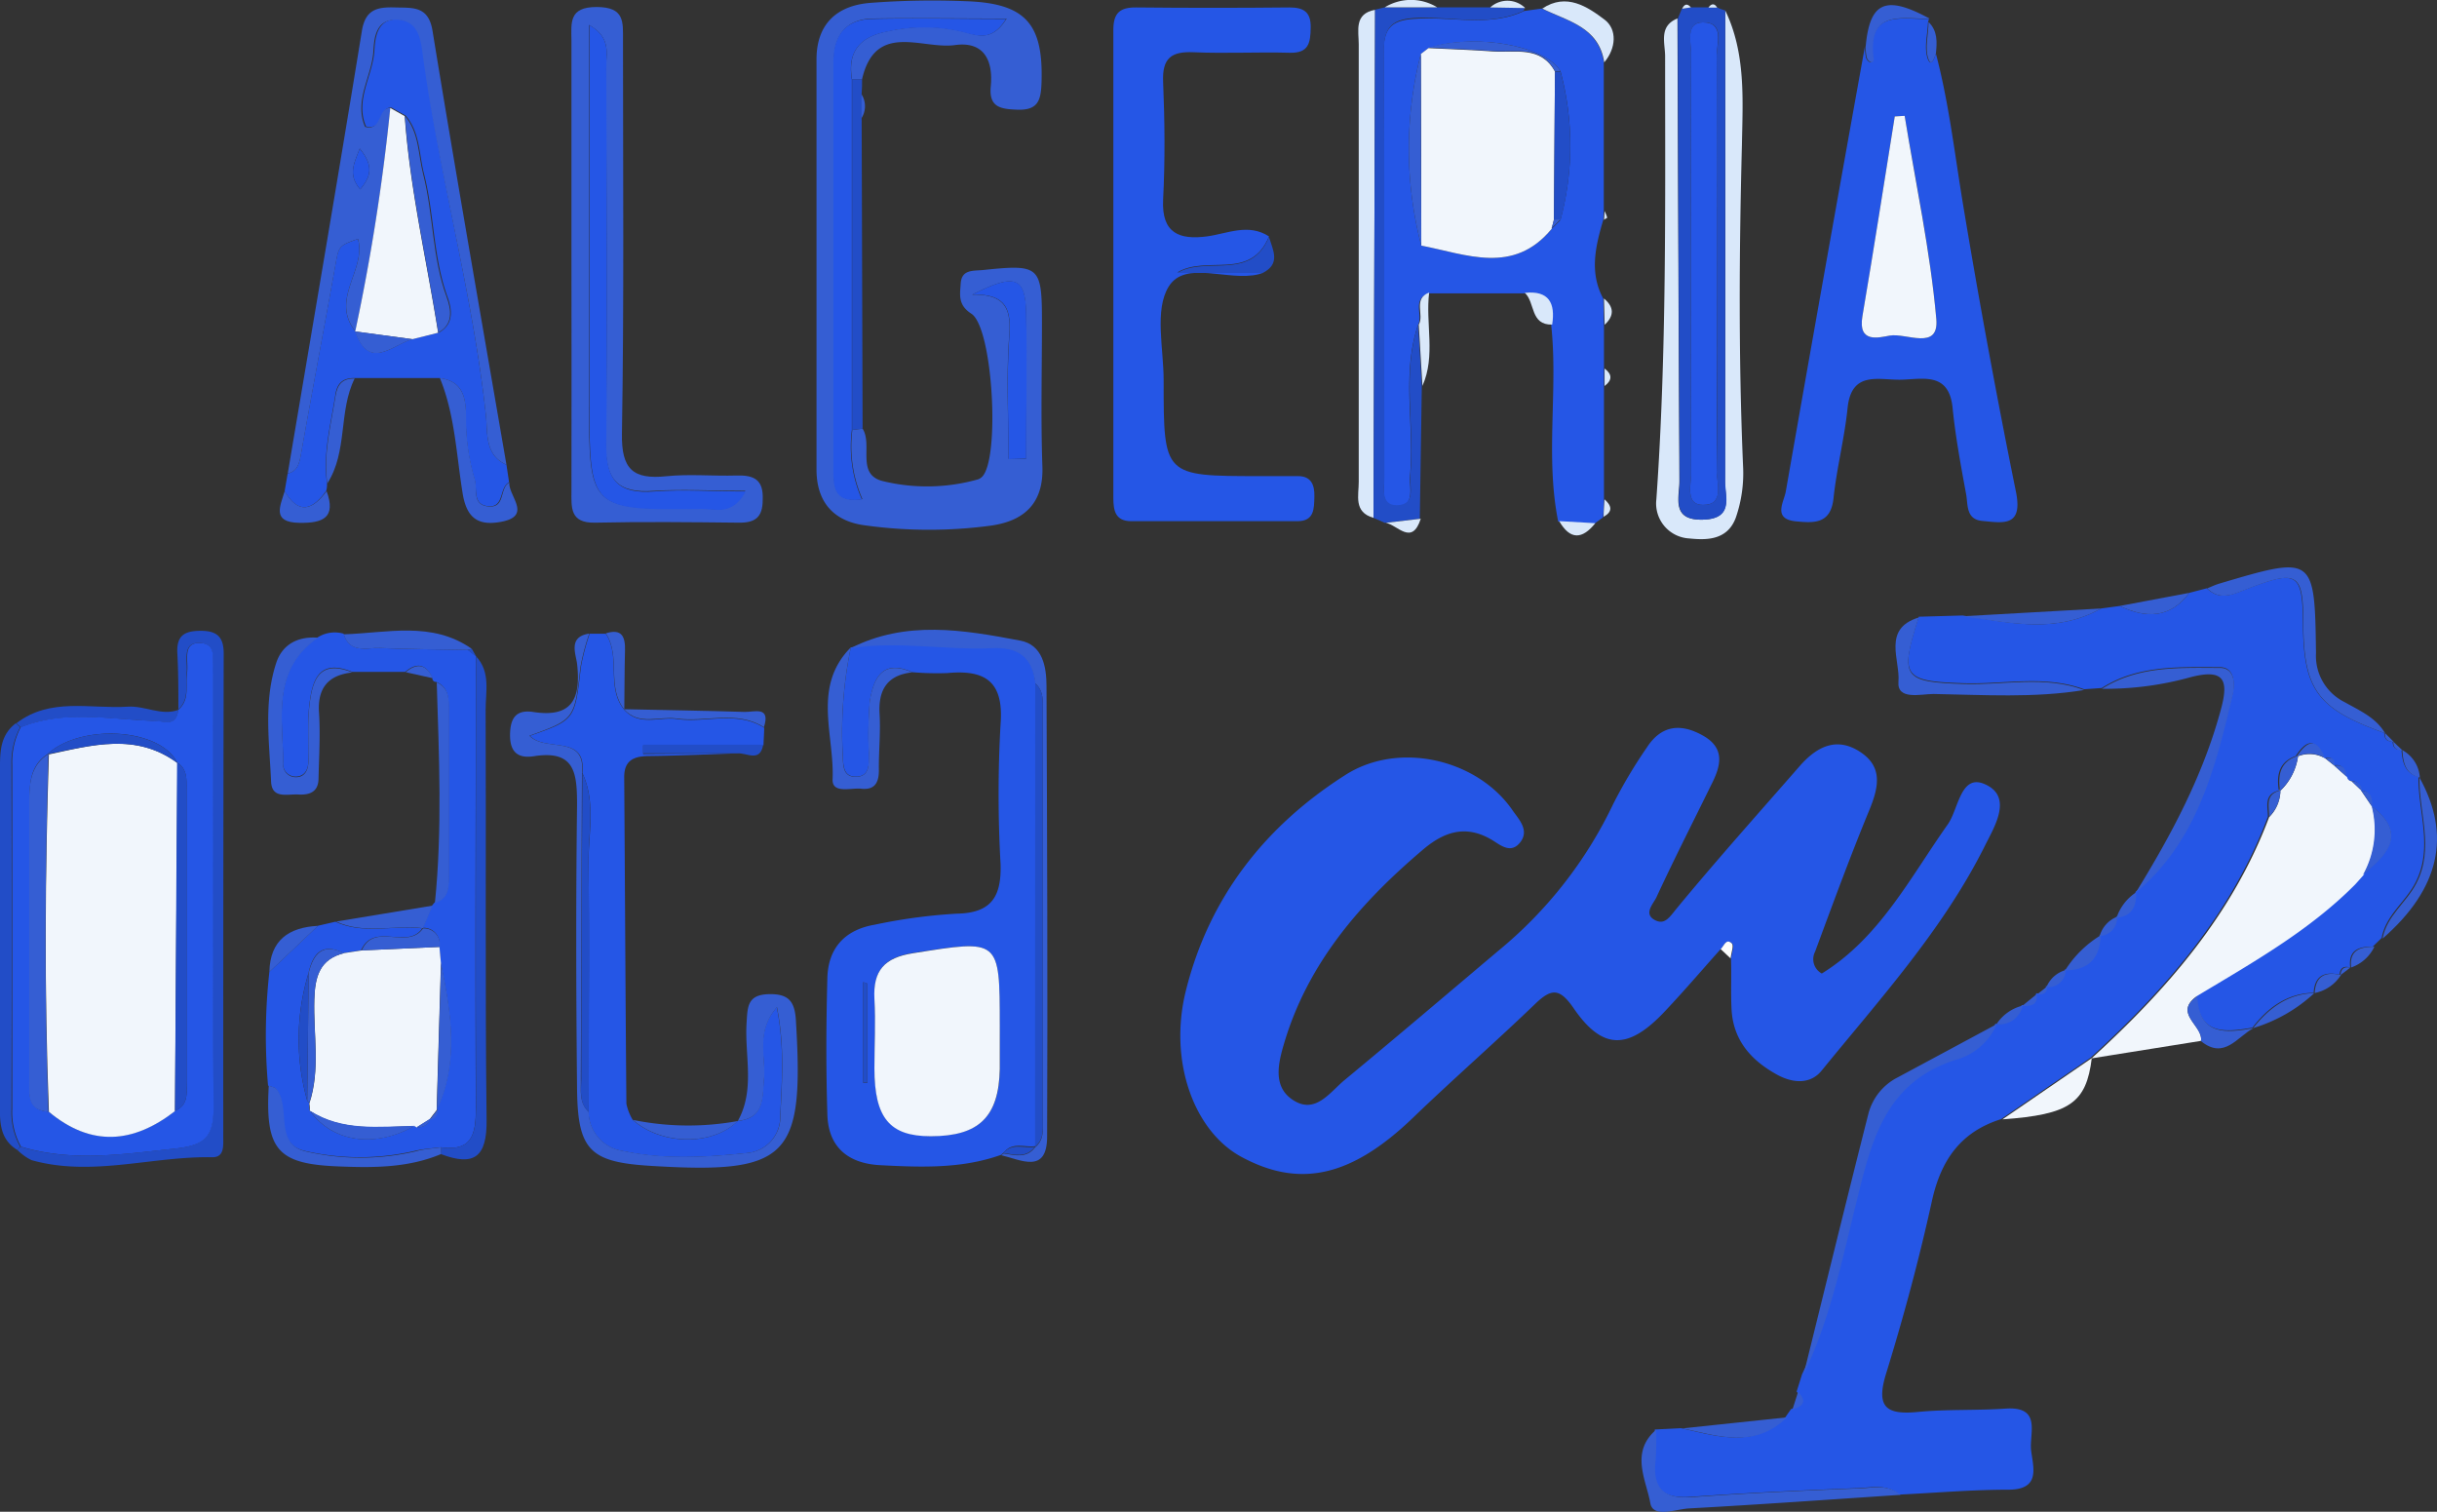 <svg xmlns="http://www.w3.org/2000/svg" viewBox="0 0 278.56 172.79"><rect x="0" y="0" width="278.56" height="172.79" fill="#333333" stroke="none"/><defs><style>.cls-1{fill:#2556e6;}.cls-2{fill:#355ed3;}.cls-3{fill:#f1f6fc;}.cls-4{fill:#d9e8fa;}.cls-5{fill:#224dc7;}.cls-6{fill:#fdfefe;}</style></defs><g id="Layer_2" data-name="Layer 2"><g id="Layer_1-2" data-name="Layer 1"><path class="cls-1" d="M196.68,108.48c-2.22,2.48-4.36,5-6.67,7.42-4,4.11-6.89,4.06-10.12-.64-1.63-2.37-2.56-2.3-4.44-.49-4.55,4.38-9.32,8.54-13.88,12.93-7,6.75-12.92,8.17-19.65,4.54-5.47-2.94-8.37-11-6.37-19,2.65-10.68,9.09-18.86,18.26-24.68,6.19-3.93,15.18-1.72,19.13,4.13.71,1,1.88,2.22.84,3.57s-2.21.39-3.13-.19c-3.1-1.91-5.66-1-8.16,1.18-7.05,6-13,12.86-15.71,22-.64,2.18-1.36,4.93,1,6.47,2.57,1.7,4.22-.88,5.92-2.28,5.9-4.88,11.73-9.84,17.58-14.78a48.85,48.85,0,0,0,13.12-16.77,55.67,55.67,0,0,1,3.82-6.42c1.66-2.59,3.89-2.84,6.46-1.38s2,3.5.94,5.58c-2.1,4.29-4.27,8.54-6.28,12.88-.33.72-1.48,1.84-.27,2.56s1.78-.31,2.61-1.31c4.54-5.5,9.3-10.82,14-16.2,1.94-2.23,4.24-3.47,7-1.62,2.55,1.71,2.06,4,1,6.59-2.21,5.35-4.2,10.79-6.21,16.21a1.86,1.86,0,0,0,.77,2.49c6.59-4.06,10.07-10.92,14.41-17.06,1.21-1.72,1.45-5.74,4.15-4.61,3.36,1.4,1.17,4.89.12,7-4.78,9.6-12,17.54-18.7,25.77-1.31,1.61-3.31,1.43-5.06.48-2.92-1.6-5-3.85-5.23-7.38-.11-2,0-3.93-.07-5.9.06-.59.4-1.46.14-1.71C197.3,107.2,197.06,108.13,196.68,108.48Z"/><path class="cls-1" d="M240.16,69.55l2.14-.29c3,1.45,5.76,1.42,7.95-1.5l2-.52c1.5,1.47,3,.67,4.57.07,5.79-2.22,6.37-1.84,6.42,4,.06,7.58,1.66,9.72,9.34,12.48l-.05-.06c0,.73.32,1.07,1,1l-.21.19.17-.23c0,.73.32,1.07,1.05,1l-.19.26.14-.29c.12,1.41.36,2.74,2,3.14l-.05,0c-.06,4,1.74,8.11-.37,12.13-1.14,2.19-3.38,3.7-3.84,6.29l.08-.09-1.09,1.06.07,0c-1.59,0-2.89.33-2.65,2.37h-.09c-.73-.18-1.08.14-1.13.86l-.07-.34.11.33c-1.75-.4-2.88.09-3,2.06l-.21-.41.2.41c-3.06.08-5.23,1.71-7,4l-.18-.32.22.3c-3.15.55-6.18.9-6.43-3.66,6.33-3.81,12.79-7.43,18.06-12.74l1-1.14-.08.08c2.72-2.31,5.19-4.66,1-7.87l0,.06c0-.94-.09-1.76-1.27-1.87l.12.08a1.18,1.18,0,0,0-1.22-1.15.57.57,0,0,1-.53-.48c-.11-.83-.39-1.48-1.43-1.27h0c.06-.74-.23-1.06-1-.79l-.11-.08c-1-2.49-2.07-1.91-3.23-.15l.17-.1c-2,.64-2.35,2.14-2.06,4l-.1-.28.14.26c-1.79.42-1.29,1.83-1.29,3-4.17,11.11-11.7,19.73-20.3,27.57l0,0-10.21,7c-4.6,1.45-6.86,4.67-7.89,9.34-1.46,6.65-3.24,13.26-5.25,19.77-1.19,3.88.09,4.7,3.67,4.35,3.3-.32,6.66-.15,10-.38,4.19-.28,2.67,2.87,2.92,4.82s1.09,4.45-2.62,4.45c-4.15,0-8.3.36-12.46.56-1.41-1.24-3.14-.8-4.72-.74-6.38.26-12.75.54-19.11,1-3.29.24-4.53-1.07-4.16-4.25a33.06,33.06,0,0,0,.05-3.45l3-.15c4.12.9,8.29,2.33,11.93-1.26l.64-.92c1.23-.34,1.69-.93.64-2l.63-2c3-6.21,4.37-12.95,6-19.55,1.74-7.05,3.23-13.77,11.34-16.4a7.16,7.16,0,0,0,4.75-4.1l0,0a2.73,2.73,0,0,0,3-2.13l-.07,0c1,0,1.82,0,1.69-1.37l0,.3.06-.29c.73.16,1.08-.16,1.12-.88l-.06.07a2,2,0,0,0,2.21-1.95l-.08.06c2.66,0,4-1.39,4.06-4l-.06.08a2.11,2.11,0,0,0,2-2.21l-.09.1c1.75-.19,2.3-1.31,2.23-2.91l0,.07c7-5.87,9-14.23,11.08-22.55.29-1.17.32-3.15-1.46-3.15-4.6,0-9.32-.26-13.48,2.39l-2,.14c-4.51-1.66-9.18-.54-13.77-.69-6.9-.22-7.35-.72-5.13-7.6l5-.14C229.66,71.18,235,72.46,240.16,69.55Z"/><path class="cls-1" d="M221.28,6.12c1.44,5.46,2.1,11.05,3,16.61q2.77,16.79,6.15,33.47c.83,4.07-1.49,3.56-3.86,3.34-1.89-.18-1.61-1.9-1.84-3.09-.6-3.26-1.21-6.53-1.54-9.83-.42-4.19-3.47-3.25-6-3.22s-5.55-1-6,3.2c-.35,3.46-1.24,6.87-1.61,10.33-.31,3-2.26,2.85-4.29,2.66-2.71-.26-1.38-2.21-1.17-3.4q4.47-25.51,9.07-51a4.91,4.91,0,0,0,.12,1.45c.17.46.87.84.77,0-.66-5.58,3.3-4.4,6.41-4.48l-.11.38c-.05,1.44-.49,3,0,4.26C220.79,7.71,221.12,6.58,221.28,6.12Zm-3.57,7.12-1.13.07c-1.22,7.62-2.41,15.25-3.7,22.85-.52,3.09,1.84,2.43,3.12,2.2,1.87-.34,5.65,1.78,5.33-1.89C220.64,28.68,219,21,217.71,13.24Z"/><path class="cls-1" d="M144.33,31.2l-.48.15c-3.48.86-8.34-1.68-10.26,1.4-1.66,2.68-.57,7.1-.58,10.75,0,10.91,0,10.91,10.88,10.92,1.5,0,3,0,4.49,0s1.9,1,1.86,2.36,0,2.78-1.92,2.79q-9.49,0-19,0c-1.83,0-2.06-1.19-2.06-2.69q0-26.72,0-53.45c0-2,.79-2.6,2.65-2.58q8.75.09,17.49,0c1.66,0,2.45.56,2.42,2.3s-.21,2.94-2.4,2.88c-3.66-.1-7.33.1-11-.06-2.55-.11-3.58.69-3.47,3.37.19,4.49.23,9,0,13.48-.19,3.85,1.87,4.61,5,4.2,2.38-.32,4.73-1.53,7.1,0-2.11,5.14-7.13,2.08-10.49,4.12Z"/><path class="cls-1" d="M174.24,1.25l2-.27c2.89,1.44,6.47,2.08,7.08,6.15l0,17-.06,1c-.88,3-1.62,6,0,9l.08,3c0,1.67,0,3.34,0,5v2q0,6.51,0,13c0,.65-.06,1.3-.1,2l-1,.73-4.13-.24c-1.5-7.45,0-15-.8-22.46.38-2.44-.35-3.92-3.13-3.63l-10.93,0c-1.89.74-.53,2.54-1.19,3.68-1.87,5.64-.36,11.46-.89,17.17-.12,1.32.69,3.48-1.58,3.46-1.84,0-1.37-2-1.38-3.19,0-16.25,0-32.5-.06-48.75,0-2.83,1.06-3.65,3.8-3.76C166.12,1.89,170.29,3.1,174.24,1.25Zm4.13,6.88c-1.75-2.94-9.85-4.35-15.09-2.63l-.87.67a43.67,43.67,0,0,0,.05,21.9c5.17,1,10.53,3.38,14.9-1.91l1-1A32.74,32.74,0,0,0,178.37,8.13Z"/><path class="cls-1" d="M114.42,132c-4.49,1.6-9.13,1.42-13.78,1.18-3.77-.19-6-2.13-6.07-5.88-.16-5.15-.14-10.31,0-15.46.07-3.47,2-5.57,5.42-6.15a62.33,62.33,0,0,1,9.38-1.26c4-.07,5.11-2,5-5.67a141.62,141.62,0,0,1,0-16c.38-4.87-1.75-6.24-6.09-5.83a33.17,33.17,0,0,1-4-.1c-3.46-1.55-4.44.76-4.86,3.36a44.88,44.88,0,0,0-.1,5.92c0,1.13.14,2.62-1.44,2.66s-1.48-1.43-1.55-2.56A47.82,47.82,0,0,1,97.25,74l0,0c5.37-.84,10.74.24,16.11,0,3-.14,4.69,1,5,4l0,53,0,0c-1.21.19-2.59-.52-3.59.7Zm-.15-14.8c0-9.93,0-9.82-9.87-8.28-3.3.51-4.6,2-4.43,5.23.13,2.63,0,5.29,0,7.93,0,5.67,1.74,7.75,6.43,7.76,5.51,0,7.79-2.2,7.9-7.68C114.31,120.5,114.29,118.84,114.27,117.19Zm-15.13-4.78-.47-.16v11.51l.47,0Z"/><path class="cls-2" d="M98.6,49c1.19,1.86-.79,5.25,2.35,6a21.43,21.43,0,0,0,10.84-.21,1.2,1.2,0,0,0,.42-.25c2.13-1.87,1.31-17.12-1.19-18.69-1.54-1-1.29-2.15-1.21-3.42.1-1.67,1.43-1.45,2.59-1.57,6.45-.67,6.7-.45,6.7,6,0,5.49-.14,11,.05,16.46.15,4.19-2.06,6.18-5.75,6.74a53.23,53.23,0,0,1-14.43,0c-3.67-.44-5.64-2.67-5.64-6.39q0-23.45,0-46.88c0-4.05,2.33-6.16,6.14-6.46a93.17,93.17,0,0,1,11-.19c6.8.24,8.81,2.62,8.58,9.34-.07,2-.41,3.13-2.73,3.06-1.89-.07-3.31-.24-3.07-2.66.29-3-.8-5.18-4.08-4.73-3.77.53-9.11-2.74-10.64,3.93l-1.14,0c-.55-3.3,1-4.93,4.17-5.52a18.74,18.74,0,0,1,8.84.14c1.58.46,3.13.9,4.66-1.58-5.52,0-10.44-.08-15.36,0-3.05.07-4.38,2-4.38,4.9q0,23.43,0,46.84c0,1.89.16,3.6,3.26,3.19a15,15,0,0,1-1.15-7.92Zm16.68,3.45h2c0-5.55.08-11.11,0-16.66-.08-4.12-1.27-4.6-6.15-2.11,4-.07,4.44,1.84,4.22,4.82C115,43.15,115.28,47.82,115.28,52.48Z"/><path class="cls-1" d="M30.64,124.08a65.57,65.57,0,0,1,.15-13l5.56-5.27,2-.46c3.21,1.5,6.62.35,9.92.76-1.73,2.49-5.53-.79-7,2.51l-2,.31c-2.44-1.2-3.51.06-4,2.27a25.87,25.87,0,0,0-.16,14.59l.23.29c0,.28,0,.56.06.85,2.58,3.62,7.43,4.33,12,1.74l.2.15a1.41,1.41,0,0,0,1.59-1l-.12.09a1,1,0,0,0,.91-1.18l-.09.12c2.61-5.52,1.63-11.15.49-16.79l-.17-1.87a1.81,1.81,0,0,0-1.9-2.14l1.1-2.58.25-.31c1.65-.5,1.62-1.83,1.62-3.18q0-9.58,0-19.18c0-1.21-.14-2.3-1.41-2.86a.41.41,0,0,1-.45-.46c-.73-1.59-1.77-1.81-3.1-.69l-6.07,0c-3.89-1.59-4.58,1.08-4.9,3.85-.24,2.12,0,4.28-.11,6.42,0,.88-.43,1.68-1.41,1.7a1.44,1.44,0,0,1-1.47-1.61c0-5.14-1.39-10.67,4-14.33a3.66,3.66,0,0,1,2.92-.39C40,74.76,42,74,43.5,74.07c3.31.14,6.63.15,10,.22l1,.78L54.39,75c0,17.22-.09,34.43,0,51.64,0,2.93-.39,5-4,4.49-1,.13-2,.19-2.92.4a27.71,27.71,0,0,1-12.71,0c-3.52-.88-1.59-5-3.25-7.1C31.35,124.25,30.94,124.21,30.64,124.08Z"/><path class="cls-1" d="M84.27,86.11c-3.31.1-6.62.26-9.92.3-1.69,0-3,.33-3,2.4.09,12.45.14,24.9.25,37.35a6,6,0,0,0,.72,1.84c3.28,2.91,9.1,3,12,.13h0c3.07-.34,2.79-2.63,3-4.83.22-2.53-1-5.36,1.47-8.17.91,4.57.57,8.54.39,12.48a4.14,4.14,0,0,1-3.66,4.17c-4.76.5-9.57.81-14.33-.22a4.57,4.57,0,0,1-3.92-4.47c0-9.49.11-19,0-28.47,0-3.42.85-6.94-.7-10.27.47-4.47-4.19-2.34-6-4.25,5.17-1.82,5.14-1.82,5.83-7.87a26.89,26.89,0,0,1,1-3.8l1.84,0c1.76,2.64,0,6.13,2.11,8.69v0c1.72,1.92,4,.78,6,1.06,3.3.48,6.81-1,10,1,0,.65-.06,1.3-.08,2H73.52v1Z"/><path class="cls-3" d="M269.21,101.09c-5.27,5.31-11.73,8.93-18.06,12.74-2.82,2,.73,3.39.43,5.14l-12.51,2c8.6-7.84,16.13-16.46,20.3-27.57a4.32,4.32,0,0,0,1.29-3l-.14-.26.1.28a6.73,6.73,0,0,0,2.06-4l-.17.1a3.45,3.45,0,0,1,3.23.15l.12.07,1,.8h0l1.42,1.27a.57.57,0,0,0,.53.48L270,90.43l-.12-.08c.43.62.85,1.25,1.27,1.87l0-.06a10.59,10.59,0,0,1-1,7.87l.08-.08Z"/><path class="cls-1" d="M32.54,56.13c.11-.67.23-1.34.34-2,1.19-.31,1.34-1.24,1.53-2.28,1.27-7.15,2.62-14.28,3.9-21.42.42-2.31.35-2.32,2.6-3.12,1,3.52-3.22,6.88-.3,10.55l0,0c1.61,4.58,4.26,1.51,6.57.89l3-.74c1.75-1,1.46-2.66,1-4-1.68-4.57-1.52-9.47-2.71-14.12-.58-2.26-.45-4.74-2.09-6.67l-1.65-.93c-1.5,0-.89,2.66-2.89,2.16-1.3-3,.77-5.76.95-8.65.09-1.34.24-3.66,2.63-3.59s2.75,2.08,3,3.89C50.16,20,54.05,33.58,55.55,47.54c.2,1.82-.18,4.48,2.34,5.58l.3,2c-1.16.62-.52,2.9-2.36,2.74S54.58,56,54.25,54.8a24,24,0,0,1-1-6.76c0-2.1,0-4.42-3-4.83l-9.74,0c-1.38,0-2,.62-2.19,2-.52,3.33-1.41,6.62-.94,10a3.14,3.14,0,0,1-.08.87C35.73,58.3,34.13,58.87,32.54,56.13Z"/><path class="cls-2" d="M65.32,29.62c0-8.32,0-16.64,0-25C65.3,2.6,65,.79,68.21.8s3,1.71,3,3.83c0,15,.13,30-.12,44.93-.07,4.08,1.27,5.27,5.09,4.87,2.63-.27,5.32,0,8-.08,2-.06,3.11.46,3,2.78,0,2-.86,2.63-2.72,2.61-5.49-.06-11-.12-16.47,0-2.85.05-2.68-1.73-2.67-3.64Q65.34,42.85,65.32,29.62Zm2-26.79V45.59c0,12.64,0,12.67,12.87,12.51,1.54,0,3.53.83,5-2-3.89,0-7.18-.2-10.44,0-4.13.32-5.56-1.28-5.5-5.44.19-14.3.09-28.6,0-42.9C69.32,6.13,69.88,4.26,67.3,2.83Z"/><path class="cls-2" d="M57.89,53.12c-2.52-1.1-2.14-3.76-2.34-5.58-1.5-14-5.39-27.5-7.24-41.39-.24-1.81-.56-3.83-3-3.89s-2.54,2.25-2.63,3.59c-.18,2.89-2.25,5.63-.95,8.65,2,.5,1.39-2.18,2.89-2.16a236.17,236.17,0,0,1-4,25.51c-2.92-3.67,1.29-7,.3-10.55-2.25.8-2.18.81-2.6,3.12-1.28,7.14-2.63,14.27-3.9,21.42-.19,1-.34,2-1.53,2.28,2.84-16.85,5.73-33.69,8.47-50.56C41.76,1.05,43.14.79,45.16.85S49,.64,49.45,3.59C52.15,20.12,55.05,36.61,57.89,53.12ZM41.17,21.65c1.2-1.44,1.61-2.64-.05-4.67C40.38,18.86,39.8,20,41.17,21.65Z"/><path class="cls-4" d="M197.2,1.19c2.37,4.89,2,10.25,1.91,15.35-.32,12.25-.39,24.49.13,36.73a15.53,15.53,0,0,1-.82,5.87c-1,2.79-3.69,2.56-5.38,2.4a4,4,0,0,1-3.71-4.47c1.19-16.86,1-33.75,1-50.63,0-1.53-.76-3.45,1.41-4.33q.09,26.43.22,52.86c0,1.92-1,4.58,2.8,4.42,3.4-.15,2.41-2.61,2.41-4.33C197.24,37.1,197.21,19.15,197.2,1.19Z"/><path class="cls-2" d="M67.29,127.08a4.57,4.57,0,0,0,3.92,4.47c4.76,1,9.57.72,14.33.22a4.14,4.14,0,0,0,3.66-4.17c.18-3.94.52-7.91-.39-12.48-2.43,2.81-1.25,5.64-1.47,8.17-.19,2.2.09,4.49-3,4.83,2-3.6.75-7.5,1-11.25.11-1.86.12-3.18,2.55-3.24s3,1,3.1,3.25c.92,15.46-.91,17.33-16.54,16.38-7-.42-8.42-1.75-8.49-8.8-.11-10.81-.14-21.62,0-32.42,0-3.65-.21-6.34-4.91-5.61-1.75.28-2.77-.37-2.75-2.45s.83-2.88,2.67-2.6c4.45.68,5.42-1.55,5-5.43-.11-1.15-1.1-3.17,1.38-3.53a26.89,26.89,0,0,0-1,3.8c-.69,6-.66,6-5.83,7.87,1.79,1.91,6.45-.22,6,4.25q-.07,17.5-.13,35C66.43,124.66,66.16,126,67.29,127.08Z"/><path class="cls-5" d="M197.2,1.19c0,18,0,35.91,0,53.87,0,1.72,1,4.18-2.41,4.33C191,59.55,192,56.89,192,55q-.16-26.43-.22-52.86L192.24,1l1-.16h2l1,0A5.89,5.89,0,0,0,197.2,1.19Zm-.93,29.18c0-8,0-15.94-.05-23.91,0-1.43,1-3.94-1.58-3.9-2,0-1.33,2.33-1.33,3.67q-.08,23.91,0,47.82c0,1.34-.71,3.65,1.35,3.66,2.51,0,1.54-2.5,1.56-3.93C196.32,46,196.27,38.17,196.27,30.37Z"/><path class="cls-4" d="M157,59.19c-2.31-.65-1.68-2.58-1.69-4.12q0-25,0-50c0-1.56-.56-3.5,1.87-3.95Z"/><path class="cls-5" d="M20.39,81.14c0-2.16,0-4.32-.12-6.48-.1-2,.78-2.55,2.66-2.56s2.65.71,2.64,2.61q-.06,27.66-.05,55.31c0,.95.13,2.27-1.26,2.25-6.9-.13-13.75,2.28-20.66.33A6,6,0,0,1,2,131.45l.35-.39c5.87,1.79,11.71.85,17.65.22,3.52-.38,4.4-1.46,4.37-4.79-.14-16.26-.06-32.53-.06-48.8a2.68,2.68,0,0,0,0-.49c-.21-1.36.66-3.57-1.38-3.7-2.23-.15-1.43,2.1-1.6,3.44s.39,3-1,4.19Z"/><path class="cls-2" d="M118.33,78.09c-.31-3-2-4.18-5-4-5.37.23-10.74-.85-16.11,0,6.33-3.23,12.91-2.1,19.4-.87,2.56.48,3,3,3,5.21.07,17.15.14,34.31.07,51.46,0,4.36-3,2.67-5.25,2.15l.28-.2c1.27.18,2.6.61,3.59-.7l0,0c1.06-.85.89-2,.89-3.19q0-23.29,0-46.57C119.2,80.16,119.32,79,118.33,78.09Z"/><path class="cls-5" d="M157,59.19l.18-58.08,1.09-.27h12l4,.07-.1.33c-4,1.85-8.12.64-12.18.8-2.74.11-3.81.93-3.8,3.76.09,16.25,0,32.5.06,48.75,0,1.23-.46,3.17,1.38,3.19,2.27,0,1.46-2.14,1.58-3.46.53-5.71-1-11.53.89-17.17l.42,7q-.12,7.59-.23,15.18l-4,.47Z"/><path class="cls-5" d="M2,131.45c-2.27-1.36-2-3.71-2-5.77q-.12-18.8,0-37.6c0-1.93-.07-4,1.81-5.41l.5.45a8.6,8.6,0,0,0-1,4.29q.06,19.68,0,39.37a8.07,8.07,0,0,0,1,4.28Z"/><path class="cls-2" d="M228.25,117.05a7.16,7.16,0,0,1-4.75,4.1c-8.11,2.63-9.6,9.35-11.34,16.4-1.63,6.6-3,13.34-6,19.55,2.46-9.94,4.89-19.89,7.41-29.82a6.5,6.5,0,0,1,3.35-4.14Z"/><path class="cls-2" d="M36.37,72.89c-5.35,3.66-4,9.19-4,14.33a1.44,1.44,0,0,0,1.47,1.61c1,0,1.38-.82,1.41-1.7.06-2.14-.13-4.3.11-6.42.32-2.77,1-5.44,4.9-3.85-2.8.31-4,1.83-3.79,4.67.15,2.46,0,4.94-.06,7.41,0,1.57-1,1.94-2.29,1.87s-3,.52-3.13-1.41c-.2-4.59-.89-9.26.62-13.74C32.35,73.58,34.14,72.71,36.37,72.89Z"/><path class="cls-2" d="M240.26,78.73c4.16-2.65,8.88-2.4,13.48-2.39,1.78,0,1.75,2,1.46,3.15-2,8.32-4.06,16.68-11.08,22.55,4.06-6.61,7.71-13.39,9.75-21,.91-3.34.33-4.59-3.36-3.67A36.47,36.47,0,0,1,240.26,78.73Z"/><path class="cls-2" d="M189.3,163.42a33.06,33.06,0,0,1-.05,3.45c-.37,3.18.87,4.49,4.16,4.25,6.36-.47,12.73-.75,19.11-1,1.58-.06,3.31-.5,4.72.74-8.06.53-16.12,1.11-24.18,1.55-1.52.08-4.11,1.14-4.42-.6C188.16,169.13,186.31,166,189.3,163.42Z"/><path class="cls-2" d="M272.62,83.8c-7.68-2.76-9.28-4.9-9.34-12.48,0-5.85-.63-6.23-6.42-4-1.57.6-3.07,1.4-4.57-.07.45-.18.9-.4,1.37-.54,10.86-3.22,10.92-3.22,11.07,7.94A5.89,5.89,0,0,0,268,80.25C269.67,81.2,271.57,82,272.62,83.8Z"/><path class="cls-5" d="M50.41,131.14c3.57.48,4-1.56,4-4.49-.07-17.21,0-34.42,0-51.64,1.7,1.81,1.09,4.09,1.1,6.16.07,15.6-.07,31.21.11,46.8.06,4.28-1.41,5.39-5.23,3.94C50.39,131.65,50.4,131.4,50.41,131.14Z"/><path class="cls-2" d="M97.25,74a47.82,47.82,0,0,0-.93,12.23c.07,1.13-.06,2.61,1.55,2.56s1.41-1.53,1.44-2.66a44.88,44.88,0,0,1,.1-5.92c.42-2.6,1.4-4.91,4.86-3.36-2.86.31-3.89,2-3.73,4.76.13,2.14-.11,4.3-.08,6.46,0,1.43-.52,2.24-2,2.08-1.2-.13-3.37.62-3.29-1.1C95.39,84,92.81,78.48,97.25,74Z"/><path class="cls-2" d="M219.32,70.58c-2.22,6.88-1.77,7.38,5.13,7.6,4.59.15,9.26-1,13.77.69-5.72.93-11.48.55-17.22.45-1.44,0-4.18.75-4-1.41C217.22,75.48,215.11,71.85,219.32,70.58Z"/><path class="cls-2" d="M49.92,78c1.27.56,1.41,1.65,1.41,2.86q0,9.6,0,19.18c0,1.35,0,2.68-1.62,3.18C50.57,94.8,50.18,86.39,49.92,78Z"/><path class="cls-2" d="M50.28,43.21c2.93.41,3,2.73,3,4.83a24,24,0,0,0,1,6.76c.33,1.16-.37,2.92,1.58,3.09s1.2-2.12,2.36-2.74c-.12,1.57,2.75,3.88-1.1,4.52-2.62.44-3.82-.61-4.25-3.35C52.16,51.93,52,47.41,50.28,43.21Z"/><path class="cls-2" d="M50.41,131.14c0,.26,0,.51,0,.77-3.76,1.58-7.72,1.57-11.69,1.41-7-.27-8.42-1.87-8-9.24.3.13.71.17.89.4,1.66,2.13-.27,6.22,3.25,7.1a27.71,27.71,0,0,0,12.71,0C48.45,131.33,49.44,131.27,50.41,131.14Z"/><path class="cls-5" d="M98.6,49l-1.2.14,0-40.08,1.14,0c0,.55,0,1.1-.05,1.66,0,.91,0,1.83,0,2.74Q98.53,31.27,98.6,49Z"/><path class="cls-2" d="M272.34,107.28c.46-2.59,2.7-4.1,3.84-6.29,2.11-4,.31-8.09.37-12.13C280.24,95.5,278.85,101.6,272.34,107.28Z"/><path class="cls-5" d="M1.87,82.67c3.89-3,8.45-1.62,12.75-1.9,2-.12,3.8,1.08,5.77.37h0c-.3,2-1.5,1.31-2.88,1.26-5.05-.18-10.18-1.25-15.13.73Z"/><path class="cls-3" d="M228.89,127.94l10.21-7C238.47,126.08,236.58,127.39,228.89,127.94Z"/><path class="cls-2" d="M53.45,74.29c-3.32-.07-6.64-.08-10-.22C42,74,40,74.76,39.29,72.5c5-.15,10.06-1.54,14.64,1.66Z"/><path class="cls-2" d="M240.16,69.55c-5.13,2.91-10.5,1.63-15.84.89Z"/><path class="cls-2" d="M84.34,128.13c-2.88,2.84-8.7,2.78-12-.13A31.56,31.56,0,0,0,84.34,128.13Z"/><path class="cls-2" d="M37.41,55.26c-.47-3.41.42-6.7.94-10,.22-1.36.81-2,2.19-2C38.67,47,39.77,51.61,37.41,55.26Z"/><path class="cls-2" d="M49.45,103.51l-1.1,2.58,0,0c-3.3-.41-6.71.74-9.92-.76Z"/><path class="cls-4" d="M183.37,7.13c-.61-4.07-4.19-4.71-7.08-6.15,2.77-1.85,5.19-.19,7.14,1.28C184.85,3.35,184.75,5.51,183.37,7.13Z"/><path class="cls-2" d="M32.54,56.13c1.59,2.74,3.19,2.17,4.79,0,1.13,3.07-.45,3.67-3.1,3.63C31,59.71,32.05,57.82,32.54,56.13Z"/><path class="cls-5" d="M144.33,31.2h-9.77c3.36-2,8.38,1,10.49-4.12C145.49,28.57,146.43,30.15,144.33,31.2Z"/><path class="cls-2" d="M204.25,162c-3.64,3.59-7.81,2.16-11.93,1.26Z"/><path class="cls-2" d="M220.57,2.13c-3.11.08-7.07-1.1-6.41,4.48.1.87-.6.49-.77,0a4.91,4.91,0,0,1-.12-1.45C213.76.19,215.59-.58,220.57,2.13Z"/><path class="cls-2" d="M87.32,83.12c-3.16-2-6.67-.52-10-1-2-.28-4.28.86-6-1.06,4.6.1,9.19.17,13.79.31C86.22,81.4,88.11,80.66,87.32,83.12Z"/><path class="cls-2" d="M250.25,67.76c-2.19,2.92-4.93,2.95-7.95,1.5Z"/><path class="cls-2" d="M251.58,119c.3-1.75-3.25-3.18-.43-5.14.25,4.56,3.28,4.21,6.43,3.66C255.71,118.51,254.25,121.16,251.58,119Z"/><path class="cls-5" d="M84.27,86.11H73.53v-1H87.24C86.87,87.21,85.34,86,84.27,86.11Z"/><path class="cls-2" d="M36.35,105.82l-5.56,5.27C30.87,107.46,33,106,36.35,105.82Z"/><path class="cls-2" d="M71.36,81.08c-2.07-2.56-.35-6-2.11-8.69,1.84-.58,2.24.39,2.19,2C71.38,76.6,71.39,78.84,71.36,81.08Z"/><path class="cls-4" d="M162.59,44.11l-.42-7c.66-1.14-.7-2.94,1.19-3.68C162.92,37,164.13,40.65,162.59,44.11Z"/><path class="cls-2" d="M257.54,117.51c1.8-2.3,4-3.93,7-4A17.77,17.77,0,0,1,257.54,117.51Z"/><path class="cls-2" d="M240.11,106.91c-.07,2.63-1.4,4-4.06,4A12.48,12.48,0,0,1,240.11,106.91Z"/><path class="cls-4" d="M178.22,59.56l4.13.24C180.86,61.66,179.48,61.74,178.22,59.56Z"/><path class="cls-4" d="M174.29,33.47c2.78-.29,3.51,1.19,3.13,3.63C174.89,37.17,175.49,34.55,174.29,33.47Z"/><path class="cls-4" d="M158.4,59.76l4-.47C161.39,62.43,159.76,60,158.4,59.76Z"/><path class="cls-4" d="M164.28.84h-6A5.72,5.72,0,0,1,164.28.84Z"/><path class="cls-2" d="M221.28,6.12c-.16.46-.49,1.59-.84.65-.47-1.24,0-2.82,0-4.26C221.49,3.54,221.42,4.82,221.28,6.12Z"/><path class="cls-2" d="M268.75,110.58c-.24-2,1.06-2.37,2.65-2.37A4.62,4.62,0,0,1,268.75,110.58Z"/><path class="cls-2" d="M264.58,113.5c.11-2,1.24-2.46,3-2.06A4.59,4.59,0,0,1,264.58,113.5Z"/><path class="cls-2" d="M231.2,114.94a2.73,2.73,0,0,1-3,2.13A5,5,0,0,1,231.2,114.94Z"/><path class="cls-2" d="M244.16,102c.07,1.6-.48,2.72-2.23,2.91A5.53,5.53,0,0,1,244.16,102Z"/><path class="cls-4" d="M174.34.92l-4-.07A2.9,2.9,0,0,1,174.34.92Z"/><path class="cls-2" d="M276.6,88.88c-1.67-.4-1.91-1.73-2-3.14A3.84,3.84,0,0,1,276.6,88.88Z"/><path class="cls-2" d="M46.37,76.83c1.33-1.12,2.37-.9,3.1.69Z"/><path class="cls-2" d="M242,104.78a2.11,2.11,0,0,1-2,2.21A3.35,3.35,0,0,1,242,104.78Z"/><path class="cls-4" d="M183.42,37.12l-.08-3Q185.09,35.57,183.42,37.12Z"/><path class="cls-2" d="M236.13,110.87a2,2,0,0,1-2.21,1.95A3.34,3.34,0,0,1,236.13,110.87Z"/><path class="cls-2" d="M205.53,159.09c1.05,1.07.59,1.66-.64,2C205.1,160.42,205.31,159.75,205.53,159.09Z"/><path class="cls-2" d="M98.47,13.51c0-.91,0-1.83,0-2.74A2.54,2.54,0,0,1,98.47,13.51Z"/><path class="cls-2" d="M232.82,113.62c.13,1.32-.74,1.39-1.69,1.37Z"/><path class="cls-4" d="M183.3,59.07c0-.65.07-1.3.1-2C184.25,57.82,184.36,58.47,183.3,59.07Z"/><path class="cls-4" d="M183.41,44.12v-2C184.3,42.79,184.3,43.46,183.41,44.12Z"/><path class="cls-2" d="M267.53,111.45c.05-.72.4-1,1.13-.86Z"/><path class="cls-4" d="M196.28.87l-1,0C195.62.36,196,.38,196.28.87Z"/><path class="cls-4" d="M193.28.84l-1,.16C192.52.47,192.85.35,193.28.84Z"/><path class="cls-5" d="M53.45,74.29l.48-.13.52.91Z"/><path class="cls-2" d="M273.61,84.78c-.72,0-1.06-.31-1-1Z"/><path class="cls-2" d="M271.33,108.25l1.09-1.06Z"/><path class="cls-4" d="M183.35,25.13l.06-1a4,4,0,0,1,.3.74C183.72,24.92,183.48,25,183.35,25.13Z"/><path class="cls-2" d="M274.62,85.77c-.73,0-1.08-.3-1.05-1Z"/><path class="cls-2" d="M234,112.75c0,.72-.39,1-1.12.88Z"/><path class="cls-6" d="M196.68,108.48c.38-.35.62-1.28,1.27-.65.26.25-.08,1.12-.14,1.71Z"/><path class="cls-2" d="M270.09,100a10.59,10.59,0,0,0,1-7.87C275.28,95.37,272.81,97.72,270.09,100Z"/><path class="cls-2" d="M262.68,86.39a6.73,6.73,0,0,1-2.06,4C260.33,88.53,260.67,87,262.68,86.39Z"/><path class="cls-2" d="M265.74,86.64a3.45,3.45,0,0,0-3.23-.15C263.67,84.73,264.77,84.15,265.74,86.64Z"/><path class="cls-2" d="M260.66,90.35a4.32,4.32,0,0,1-1.29,3C259.37,92.18,258.87,90.77,260.66,90.35Z"/><path class="cls-2" d="M271.16,92.22c-.42-.62-.84-1.25-1.27-1.87C271.07,90.46,271.2,91.28,271.16,92.22Z"/><path class="cls-2" d="M268.26,88.8l-1.42-1.27C267.87,87.32,268.15,88,268.26,88.8Z"/><path class="cls-2" d="M270,90.43l-1.22-1.15A1.18,1.18,0,0,1,270,90.43Z"/><path class="cls-2" d="M269.21,101.09l1-1.14Z"/><path class="cls-2" d="M266.84,87.51l-1-.8C266.61,86.45,266.9,86.77,266.84,87.51Z"/><path class="cls-3" d="M217.71,13.24c1.26,7.74,2.93,15.44,3.62,23.23.32,3.67-3.46,1.55-5.33,1.89-1.28.23-3.64.89-3.12-2.2,1.29-7.6,2.48-15.23,3.7-22.85Z"/><path class="cls-3" d="M177.36,26.16c-4.37,5.29-9.73,2.91-14.9,1.91q0-11-.05-21.9l.87-.67c2.47.12,4.94.2,7.4.38s5.43-.69,7.06,2.3l-.12,16.92C177.54,25.45,177.45,25.8,177.36,26.16Z"/><path class="cls-5" d="M177.62,25.1l.12-16.92h.32l.31,0a32.78,32.78,0,0,1,0,17A2.8,2.8,0,0,0,177.62,25.1Z"/><path class="cls-2" d="M162.41,6.17q0,11,.05,21.9A43.67,43.67,0,0,1,162.41,6.17Z"/><path class="cls-2" d="M178.37,8.13l-.31,0h-.32c-1.63-3-4.53-2.12-7.06-2.3s-4.93-.26-7.4-.38C168.52,3.78,176.62,5.19,178.37,8.13Z"/><path class="cls-2" d="M177.62,25.1a2.8,2.8,0,0,1,.71,0c-.32.34-.65.68-1,1C177.45,25.8,177.54,25.45,177.62,25.1Z"/><path class="cls-3" d="M114.28,117.19c0,1.65,0,3.31,0,5-.11,5.48-2.39,7.68-7.9,7.68-4.69,0-6.43-2.09-6.43-7.76,0-2.64.15-5.3,0-7.93-.17-3.24,1.13-4.72,4.43-5.23C114.28,107.37,114.27,107.26,114.28,117.19Z"/><path class="cls-5" d="M118.33,78.09c1,.88.87,2.07.87,3.22q0,23.28,0,46.57c0,1.14.17,2.34-.89,3.19Z"/><path class="cls-5" d="M99.14,112.41v11.33l-.47,0V112.25Z"/><path class="cls-5" d="M118.29,131.09c-1,1.31-2.32.88-3.59.7C115.7,130.57,117.08,131.28,118.29,131.09Z"/><path class="cls-1" d="M97.37,9.09l0,40.08a15,15,0,0,0,1.15,7.92c-3.1.41-3.26-1.3-3.26-3.19q0-23.41,0-46.84c0-2.94,1.33-4.83,4.38-4.9,4.92-.11,9.84,0,15.36,0-1.53,2.48-3.08,2-4.66,1.58a18.74,18.74,0,0,0-8.84-.14C98.42,4.16,96.82,5.79,97.37,9.09Z"/><path class="cls-1" d="M115.28,52.48c0-4.66-.25-9.33.09-14,.22-3-.2-4.89-4.22-4.82,4.88-2.49,6.07-2,6.15,2.11.11,5.55,0,11.11,0,16.66Z"/><path class="cls-3" d="M39.33,108.94l2-.31,8.9-.4c.06.63.12,1.25.17,1.87q-.24,8.4-.49,16.79l.09-.12c-.3.39-.6.79-.91,1.18l.12-.08-1.59,1-.2-.15c-4.1.07-8.28.66-12-1.74,0-.29,0-.57-.06-.85,1.29-3.9.45-7.91.57-11.86C36,111.64,36.53,109.64,39.33,108.94Z"/><path class="cls-2" d="M39.33,108.94c-2.8.7-3.32,2.7-3.41,5.29-.12,4,.72,8-.57,11.86l-.23-.29q.09-7.29.16-14.59C35.82,109,36.89,107.74,39.33,108.94Z"/><path class="cls-2" d="M49.93,126.89q.24-8.39.49-16.79C51.56,115.74,52.54,121.37,49.93,126.89Z"/><path class="cls-2" d="M35.41,126.94c3.75,2.4,7.93,1.81,12,1.74C42.84,131.27,38,130.56,35.41,126.94Z"/><path class="cls-2" d="M50.25,108.23l-8.9.4c1.43-3.3,5.23,0,7-2.51l0,0A1.81,1.81,0,0,1,50.25,108.23Z"/><path class="cls-5" d="M35.28,111.21q-.08,7.29-.16,14.59A25.87,25.87,0,0,1,35.28,111.21Z"/><path class="cls-2" d="M49.11,128c.31-.39.61-.79.91-1.18A1,1,0,0,1,49.11,128Z"/><path class="cls-2" d="M47.64,128.83l1.59-1A1.42,1.42,0,0,1,47.64,128.83Z"/><path class="cls-5" d="M67.29,127.08c-1.13-1-.86-2.42-.85-3.71q0-17.52.13-35c1.55,3.33.65,6.85.7,10.27C67.4,108.1,67.3,117.59,67.29,127.08Z"/><path class="cls-3" d="M40.61,37.85a236.17,236.17,0,0,0,4-25.51l1.65.93c.6,8.36,2.51,16.51,3.82,24.76l-2.94.74-6.58-.89Z"/><path class="cls-2" d="M50.1,38c-1.31-8.25-3.22-16.4-3.82-24.76,1.64,1.93,1.51,4.41,2.09,6.67,1.19,4.65,1,9.55,2.71,14.12C51.56,35.37,51.85,37.07,50.1,38Z"/><path class="cls-2" d="M40.58,37.88l6.58.89C44.84,39.39,42.19,42.46,40.58,37.88Z"/><path class="cls-1" d="M67.3,2.83c2.58,1.43,2,3.3,2,5,.05,14.3.15,28.6,0,42.9-.06,4.16,1.37,5.76,5.5,5.44,3.26-.25,6.55,0,10.44,0-1.52,2.83-3.51,2-5,2-12.87.16-12.87.13-12.87-12.51V2.83Z"/><path class="cls-1" d="M41.17,21.65C39.8,20,40.38,18.86,41.12,17,42.78,19,42.37,20.21,41.17,21.65Z"/><path class="cls-1" d="M196.27,30.37c0,7.8,0,15.61-.05,23.41,0,1.43.95,3.94-1.56,3.93-2.06,0-1.35-2.32-1.35-3.66q-.08-23.91,0-47.82c0-1.34-.71-3.65,1.33-3.67,2.54,0,1.56,2.47,1.58,3.9C196.32,14.43,196.27,22.4,196.27,30.37Z"/><path class="cls-1" d="M2.37,83.12c5-2,10.08-.91,15.13-.73,1.38,0,2.58.75,2.88-1.26,1.36-1.16.79-2.76,1-4.19s-.63-3.59,1.6-3.44c2,.13,1.17,2.34,1.38,3.7a2.68,2.68,0,0,1,0,.49c0,16.27-.08,32.54.06,48.8,0,3.33-.85,4.41-4.37,4.79-5.94.63-11.78,1.57-17.65-.22a8.07,8.07,0,0,1-1-4.28q0-19.69,0-39.37A8.6,8.6,0,0,1,2.37,83.12Zm17.91,4.09c-1.93-4-11-4.56-14.88-1l.13-.07c-2,1.23-2.15,3.19-2.15,5.24q0,16,0,32c0,1.64-.29,3.51,2.2,3.68,4.83,4,9.63,3.63,14.41-.08,1.61-.68,1.33-2.13,1.33-3.41q0-16.68,0-33.35c0-1.16.09-2.35-1.1-3.09Z"/><path class="cls-3" d="M20,127c-4.78,3.71-9.58,4.1-14.41.08-.53-13.63-.44-27.26,0-40.89l-.13.07c5-1.08,10.12-2.57,14.88,1l-.05-.07Z"/><path class="cls-2" d="M5.53,86.18c-.39,13.63-.48,27.26,0,40.89-2.49-.17-2.19-2-2.2-3.68q0-16,0-32C3.38,89.37,3.56,87.41,5.53,86.18Z"/><path class="cls-5" d="M20,127l.24-39.85c1.19.74,1.1,1.93,1.1,3.09q0,16.68,0,33.35C21.32,124.86,21.6,126.31,20,127Z"/><path class="cls-5" d="M20.28,87.21c-4.76-3.53-9.83-2-14.88-1C9.24,82.65,18.35,83.23,20.28,87.21Z"/></g></g></svg>